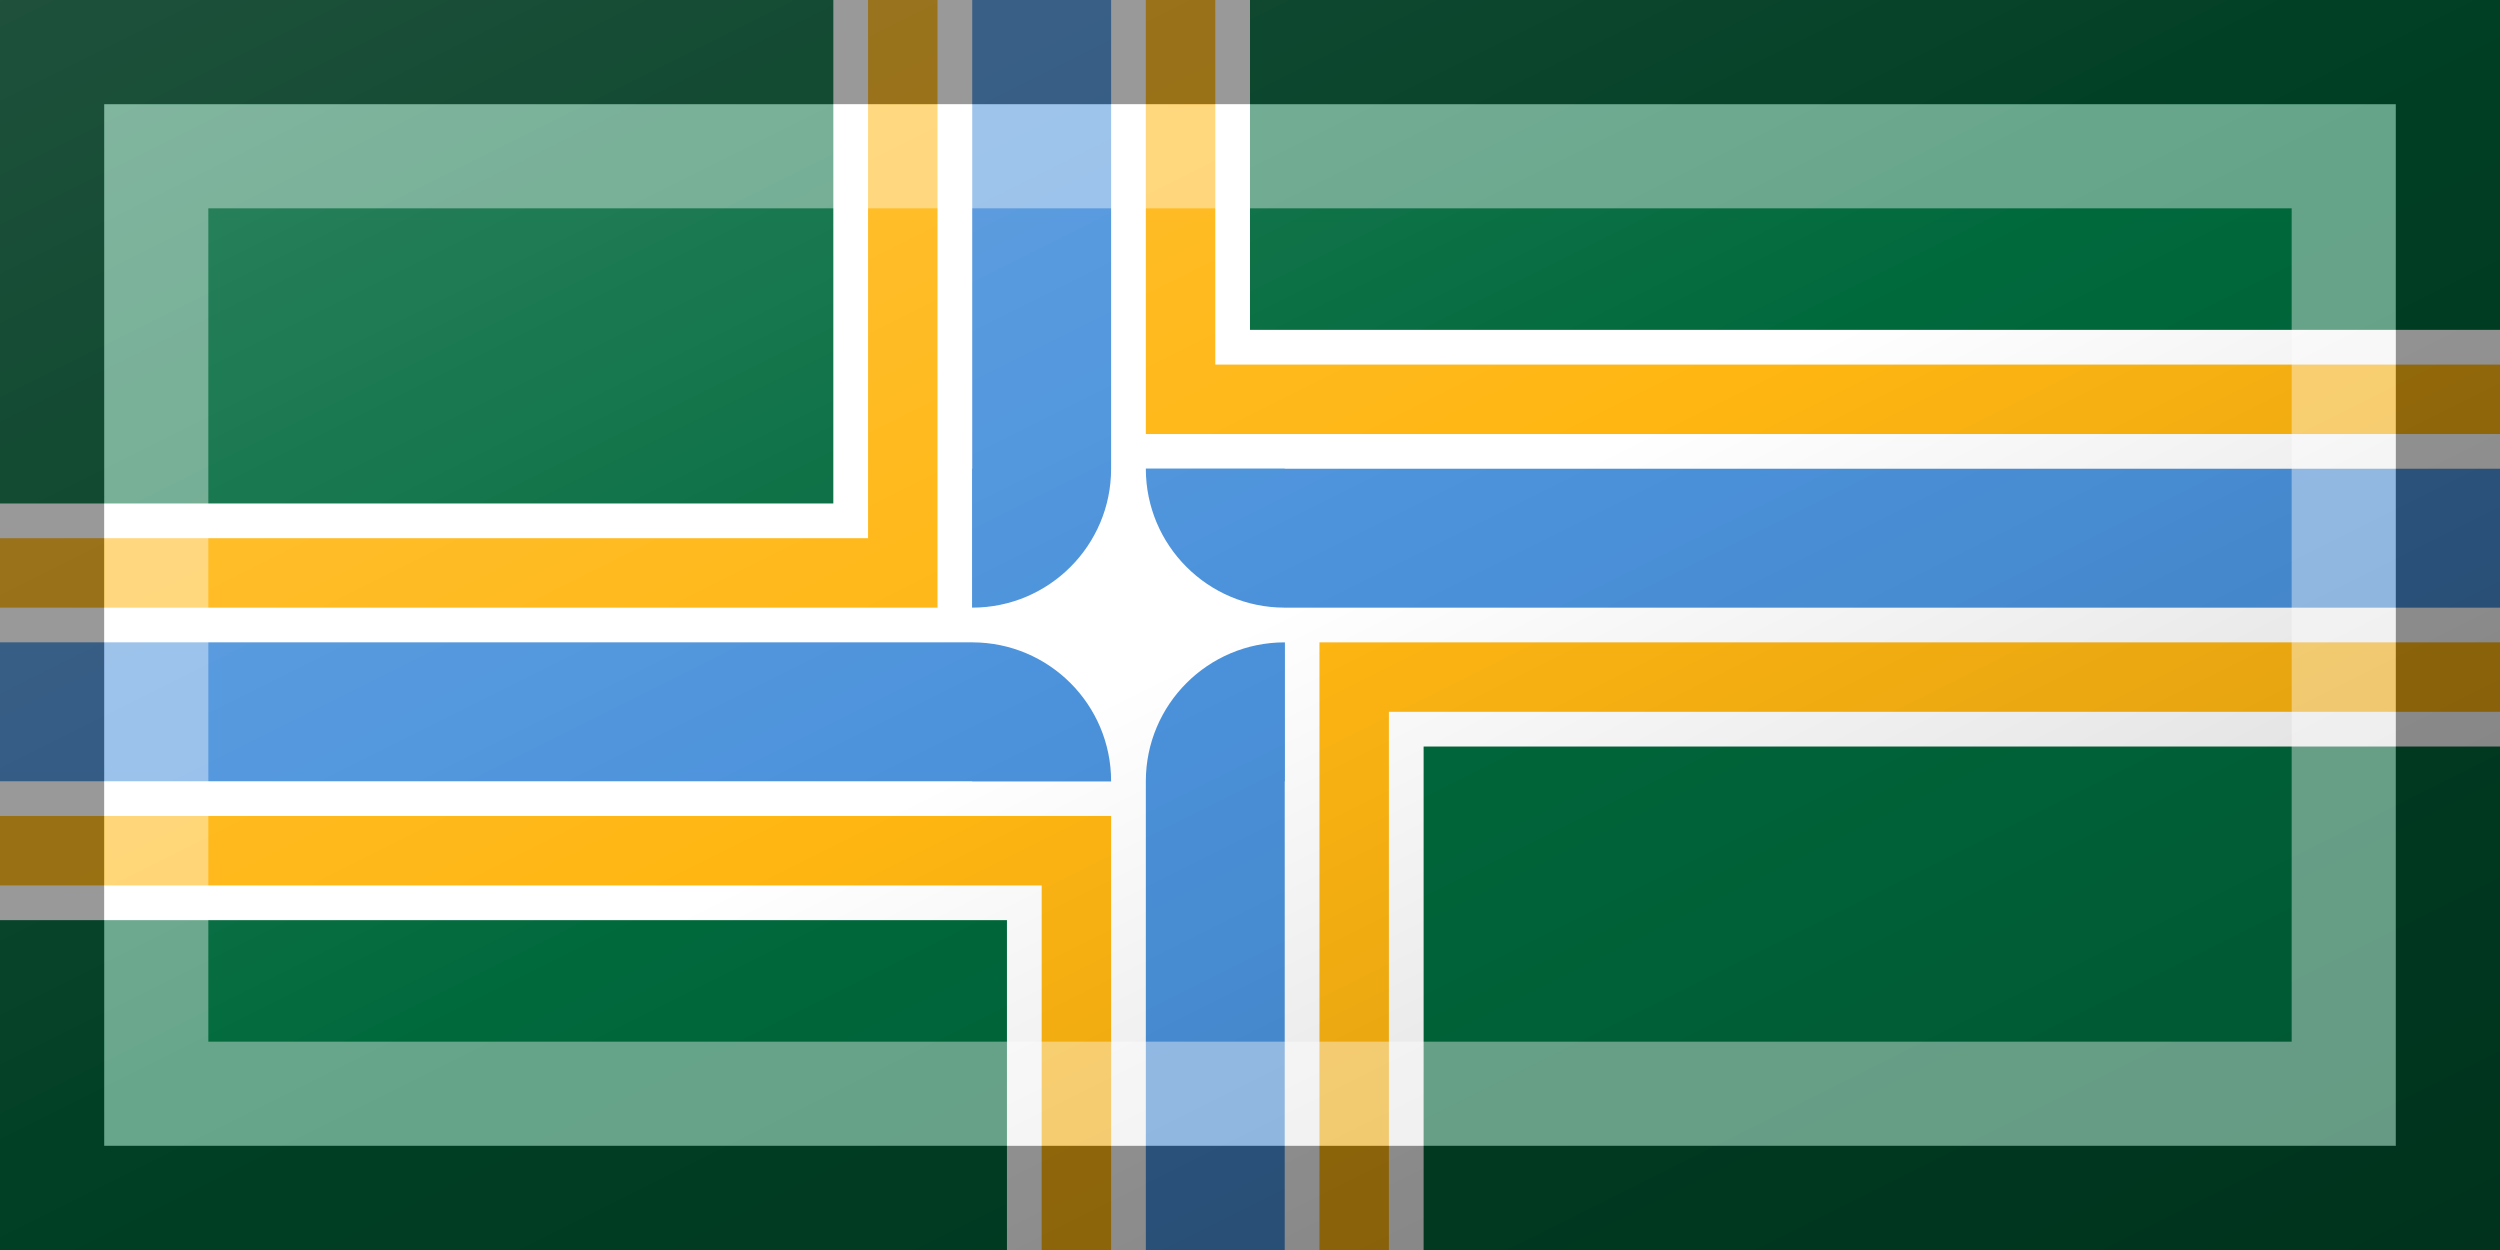 <?xml version="1.0"?>
<svg xmlns="http://www.w3.org/2000/svg" xmlns:xlink="http://www.w3.org/1999/xlink" version="1.1" width="720" height="360" viewBox="0 0 720 360">
<!-- Generated by Kreative Vexillo v1.0 -->
<style>
.blue{fill:rgb(75,146,219);}
.green{fill:rgb(0,105,60);}
.white{fill:rgb(255,255,255);}
.yellow{fill:rgb(255,182,18);}
</style>
<defs>
<clipPath id="clip0">
<rect x="280" y="135" width="90" height="90"/>
</clipPath>
<linearGradient id="glaze" x1="0%" y1="0%" x2="100%" y2="100%">
<stop offset="0%" stop-color="rgb(255,255,255)" stop-opacity="0.2"/>
<stop offset="49.999%" stop-color="rgb(255,255,255)" stop-opacity="0.0"/>
<stop offset="50.001%" stop-color="rgb(0,0,0)" stop-opacity="0.0"/>
<stop offset="100%" stop-color="rgb(0,0,0)" stop-opacity="0.2"/>
</linearGradient>
</defs>
<g>
<rect x="0" y="0" width="720" height="360" class="green"/>
<path d="M 0 145 L 240 145 L 240 0 L 360 0 L 360 95 L 720 95 L 720 215 L 410 215 L 410 360 L 290 360 L 290 265 L 0 265 Z" class="white"/>
<path d="M 0 155 L 250 155 L 250 0 L 350 0 L 350 105 L 720 105 L 720 205 L 400 205 L 400 360 L 300 360 L 300 255 L 0 255 Z" class="yellow"/>
<path d="M 0 175 L 270 175 L 270 0 L 330 0 L 330 125 L 720 125 L 720 185 L 380 185 L 380 360 L 320 360 L 320 235 L 0 235 Z" class="white"/>
<path d="M 0 185 L 280 185 L 320 225 L 0 225 Z" class="blue"/>
<path d="M 280 0 L 320 0 L 320 135 L 280 175 Z" class="blue"/>
<path d="M 720 135 L 720 175 L 370 175 L 330 135 Z" class="blue"/>
<path d="M 330 360 L 330 225 L 370 185 L 370 360 Z" class="blue"/>
<g clip-path="url(#clip0)">
<ellipse cx="280" cy="135" rx="40" ry="40" class="blue"/>
<ellipse cx="370" cy="135" rx="40" ry="40" class="blue"/>
<ellipse cx="280" cy="225" rx="40" ry="40" class="blue"/>
<ellipse cx="370" cy="225" rx="40" ry="40" class="blue"/>
</g>
</g>
<g>
<rect x="0" y="0" width="720" height="360" fill="url(#glaze)"/>
<path d="M 30 30 L 690 30 L 690 330 L 30 330 Z M 60 60 L 60 300 L 660 300 L 660 60 Z" fill="rgb(255,255,255)" opacity="0.4"/>
<path d="M 0 0 L 720 0 L 720 360 L 0 360 Z M 30 30 L 30 330 L 690 330 L 690 30 Z" fill="rgb(0,0,0)" opacity="0.4"/>
</g>
</svg>
